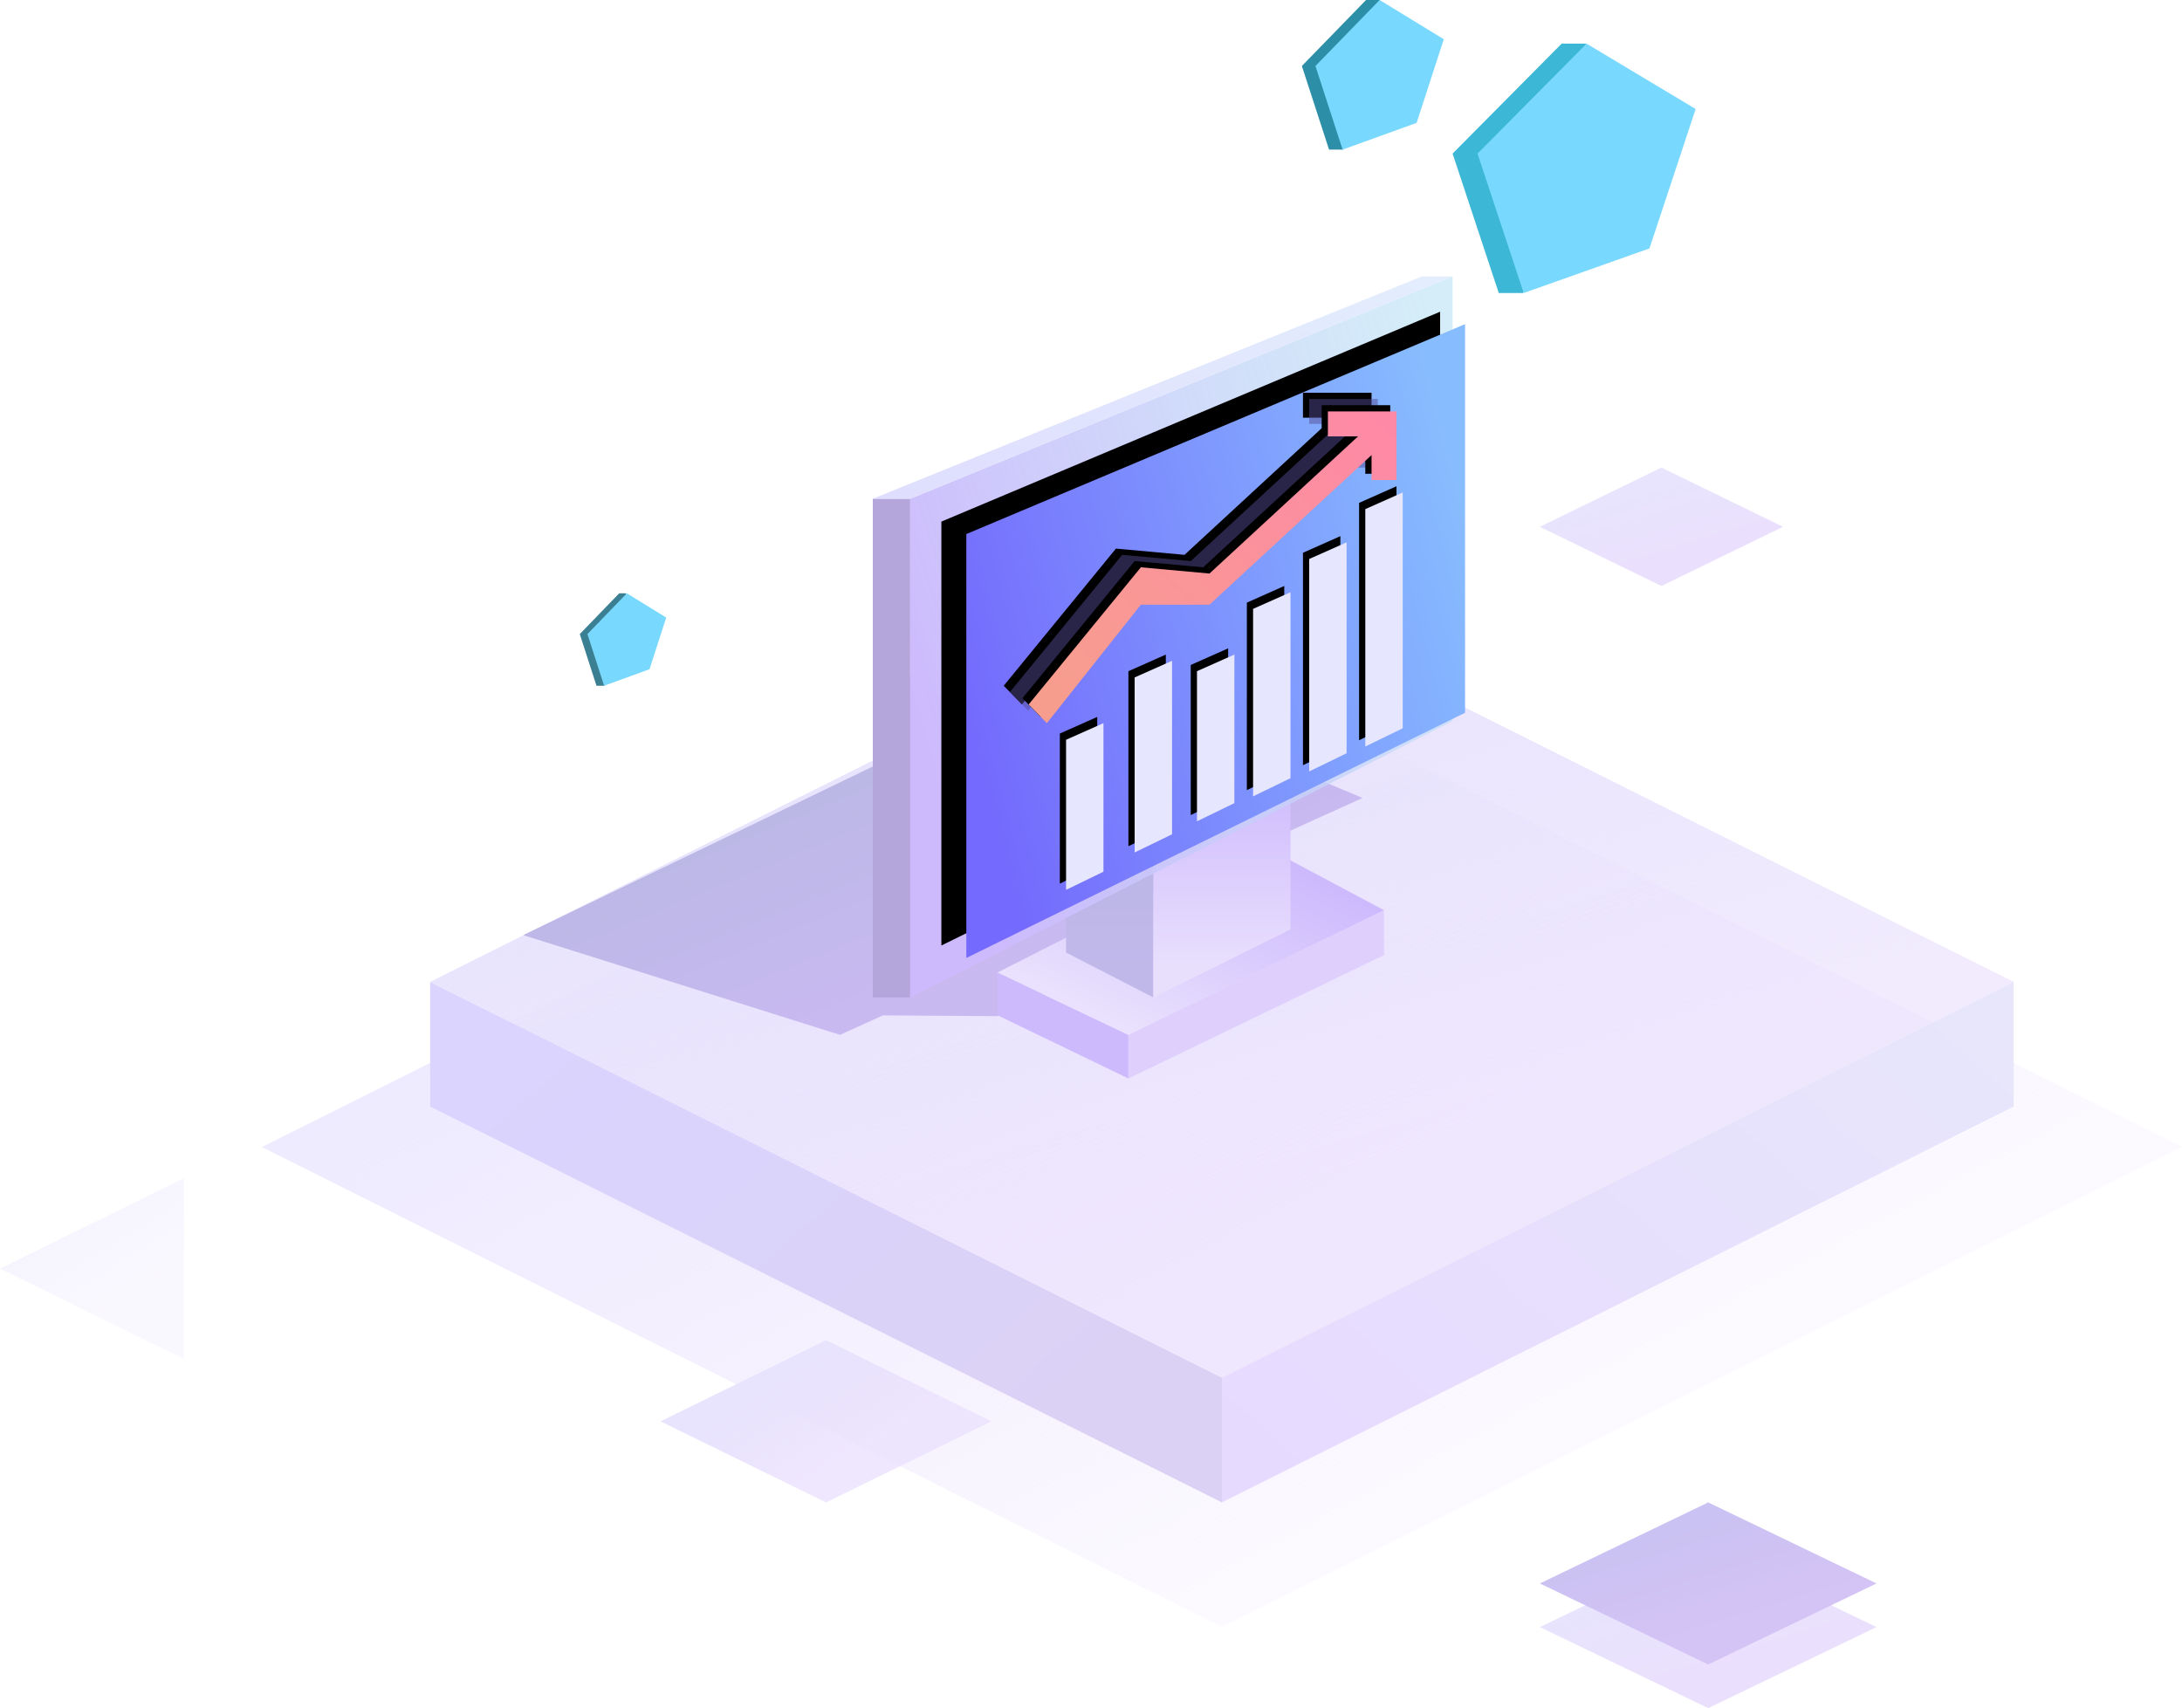 <?xml version="1.0" encoding="UTF-8"?>
<svg width="350px" height="274px" viewBox="0 0 350 274" version="1.1" xmlns="http://www.w3.org/2000/svg" xmlns:xlink="http://www.w3.org/1999/xlink">
    <!-- Generator: Sketch 52.3 (67297) - http://www.bohemiancoding.com/sketch -->
    <title>分组</title>
    <desc>Created with Sketch.</desc>
    <defs>
        <linearGradient x1="73.157%" y1="70.68%" x2="20.209%" y2="21.025%" id="linearGradient-1">
            <stop stop-color="#EAE0FD" stop-opacity="0.17" offset="0%"></stop>
            <stop stop-color="#EEEAFF" offset="100%"></stop>
        </linearGradient>
        <linearGradient x1="94.191%" y1="82.677%" x2="0%" y2="11.99%" id="linearGradient-2">
            <stop stop-color="#DBD1F4" offset="0%"></stop>
            <stop stop-color="#DAD4FF" offset="100%"></stop>
        </linearGradient>
        <linearGradient x1="100%" y1="13.775%" x2="0%" y2="87.184%" id="linearGradient-3">
            <stop stop-color="#E7E6FB" offset="0%"></stop>
            <stop stop-color="#E7DAFF" offset="100%"></stop>
        </linearGradient>
        <linearGradient x1="50%" y1="78.323%" x2="19.697%" y2="30.533%" id="linearGradient-4">
            <stop stop-color="#EAE0FD" stop-opacity="0.634" offset="0%"></stop>
            <stop stop-color="#E8E4FD" offset="100%"></stop>
        </linearGradient>
        <linearGradient x1="50%" y1="78.323%" x2="19.697%" y2="30.533%" id="linearGradient-5">
            <stop stop-color="#EAE0FD" offset="0%"></stop>
            <stop stop-color="#E8E4FD" offset="100%"></stop>
        </linearGradient>
        <linearGradient x1="50%" y1="78.323%" x2="19.697%" y2="30.533%" id="linearGradient-6">
            <stop stop-color="#D4C3F5" offset="0%"></stop>
            <stop stop-color="#CAC2F2" offset="100%"></stop>
        </linearGradient>
        <linearGradient x1="63.392%" y1="63.349%" x2="19.697%" y2="30.533%" id="linearGradient-7">
            <stop stop-color="#EAE0FD" stop-opacity="0.506" offset="0%"></stop>
            <stop stop-color="#E8E4FD" offset="100%"></stop>
        </linearGradient>
        <linearGradient x1="50%" y1="78.323%" x2="19.697%" y2="30.533%" id="linearGradient-8">
            <stop stop-color="#EAE0FD" stop-opacity="0.563" offset="0%"></stop>
            <stop stop-color="#E8E4FD" offset="100%"></stop>
        </linearGradient>
        <linearGradient x1="60.933%" y1="76.738%" x2="28.285%" y2="42.403%" id="linearGradient-9">
            <stop stop-color="#C9B9F1" offset="0%"></stop>
            <stop stop-color="#BCB8E6" offset="100%"></stop>
        </linearGradient>
        <linearGradient x1="18.93%" y1="82.403%" x2="80.349%" y2="17.748%" id="linearGradient-10">
            <stop stop-color="#E9E1FD" offset="0%"></stop>
            <stop stop-color="#CDBAFD" offset="100%"></stop>
        </linearGradient>
        <linearGradient x1="50%" y1="50%" x2="50%" y2="87.028%" id="linearGradient-11">
            <stop stop-color="#BCB7E7" offset="0%"></stop>
            <stop stop-color="#C1B8EA" offset="100%"></stop>
        </linearGradient>
        <linearGradient x1="50%" y1="25.542%" x2="50%" y2="86.733%" id="linearGradient-12">
            <stop stop-color="#D3C1FD" offset="0%"></stop>
            <stop stop-color="#E8DFFD" offset="100%"></stop>
        </linearGradient>
        <linearGradient x1="0%" y1="57.502%" x2="100%" y2="15.757%" id="linearGradient-13">
            <stop stop-color="#CDBAFD" offset="0%"></stop>
            <stop stop-color="#C0E4F5" stop-opacity="0.667" offset="100%"></stop>
        </linearGradient>
        <linearGradient x1="0%" y1="63.487%" x2="100%" y2="29.814%" id="linearGradient-14">
            <stop stop-color="#746AFD" offset="0%"></stop>
            <stop stop-color="#87BCFE" offset="100%"></stop>
        </linearGradient>
        <polygon id="path-15" points="15 41.667 95 8 95 70.333 15 109.667"></polygon>
        <filter x="-7.5%" y="-3.9%" width="110.0%" height="105.9%" filterUnits="objectBoundingBox" id="filter-16">
            <feOffset dx="-4" dy="-2" in="SourceAlpha" result="shadowOffsetOuter1"></feOffset>
            <feColorMatrix values="0 0 0 0 0.306   0 0 0 0 0.233   0 0 0 0 0.495  0 0 0 1 0" type="matrix" in="shadowOffsetOuter1"></feColorMatrix>
        </filter>
        <polygon id="path-17" points="-2.12274642e-13 39.667 6 37 6 60.829 -2.12274642e-13 63.743"></polygon>
        <filter x="-25.0%" y="-5.6%" width="133.3%" height="107.5%" filterUnits="objectBoundingBox" id="filter-18">
            <feOffset dx="-1" dy="-1" in="SourceAlpha" result="shadowOffsetOuter1"></feOffset>
            <feColorMatrix values="0 0 0 0 0   0 0 0 0 0   0 0 0 0 0  0 0 0 0.02 0" type="matrix" in="shadowOffsetOuter1"></feColorMatrix>
        </filter>
        <polygon id="path-19" points="11 29.667 17 27 17 54.829 11 57.743"></polygon>
        <filter x="-25.0%" y="-4.9%" width="133.3%" height="106.5%" filterUnits="objectBoundingBox" id="filter-20">
            <feOffset dx="-1" dy="-1" in="SourceAlpha" result="shadowOffsetOuter1"></feOffset>
            <feColorMatrix values="0 0 0 0 0   0 0 0 0 0   0 0 0 0 0  0 0 0 0.02 0" type="matrix" in="shadowOffsetOuter1"></feColorMatrix>
        </filter>
        <polygon id="path-21" points="21 28.667 27 26 27 49.829 21 52.743"></polygon>
        <filter x="-25.0%" y="-5.6%" width="133.3%" height="107.5%" filterUnits="objectBoundingBox" id="filter-22">
            <feOffset dx="-1" dy="-1" in="SourceAlpha" result="shadowOffsetOuter1"></feOffset>
            <feColorMatrix values="0 0 0 0 0   0 0 0 0 0   0 0 0 0 0  0 0 0 0.02 0" type="matrix" in="shadowOffsetOuter1"></feColorMatrix>
        </filter>
        <polygon id="path-23" points="30 18.667 36 16 36 45.829 30 48.743"></polygon>
        <filter x="-25.0%" y="-4.6%" width="133.3%" height="106.1%" filterUnits="objectBoundingBox" id="filter-24">
            <feOffset dx="-1" dy="-1" in="SourceAlpha" result="shadowOffsetOuter1"></feOffset>
            <feColorMatrix values="0 0 0 0 0   0 0 0 0 0   0 0 0 0 0  0 0 0 0.02 0" type="matrix" in="shadowOffsetOuter1"></feColorMatrix>
        </filter>
        <polygon id="path-25" points="39 10.667 45 8 45 41.829 39 44.743"></polygon>
        <filter x="-25.0%" y="-4.1%" width="133.3%" height="105.4%" filterUnits="objectBoundingBox" id="filter-26">
            <feOffset dx="-1" dy="-1" in="SourceAlpha" result="shadowOffsetOuter1"></feOffset>
            <feColorMatrix values="0 0 0 0 0   0 0 0 0 0   0 0 0 0 0  0 0 0 0.02 0" type="matrix" in="shadowOffsetOuter1"></feColorMatrix>
        </filter>
        <polygon id="path-27" points="48 2.667 54 -2.34479103e-13 54 37.829 48 40.743"></polygon>
        <filter x="-25.0%" y="-3.7%" width="133.3%" height="104.9%" filterUnits="objectBoundingBox" id="filter-28">
            <feOffset dx="-1" dy="-1" in="SourceAlpha" result="shadowOffsetOuter1"></feOffset>
            <feColorMatrix values="0 0 0 0 0   0 0 0 0 0   0 0 0 0 0  0 0 0 0.02 0" type="matrix" in="shadowOffsetOuter1"></feColorMatrix>
        </filter>
        <path d="M74.834,24 L70,24 L70,20 L81,20 L81,24 L81,31 L77,31 L77,27 L51,51 L40,51 L24.924,70 L22,67 L40,45 L51,46 L51,46.003 L74.834,24 Z" id="path-29"></path>
        <filter x="-2.5%" y="-3.0%" width="103.4%" height="104.0%" filterUnits="objectBoundingBox" id="filter-30">
            <feOffset dx="-1" dy="-1" in="SourceAlpha" result="shadowOffsetOuter1"></feOffset>
            <feComposite in="shadowOffsetOuter1" in2="SourceAlpha" operator="out" result="shadowOffsetOuter1"></feComposite>
            <feColorMatrix values="0 0 0 0 0   0 0 0 0 0   0 0 0 0 0  0 0 0 0.034 0" type="matrix" in="shadowOffsetOuter1"></feColorMatrix>
        </filter>
        <linearGradient x1="3.02%" y1="87.729%" x2="107.438%" y2="-6.566%" id="linearGradient-31">
            <stop stop-color="#F79D8E" offset="0%"></stop>
            <stop stop-color="#FF87A9" offset="100%"></stop>
        </linearGradient>
        <path d="M77.834,26 L73,26 L73,22 L84,22 L84,26 L84,33 L80,33 L80,29 L54,53 L43,53 L27.924,72 L25,69 L43,47 L54,48 L54,48.003 L77.834,26 Z" id="path-32"></path>
        <filter x="-2.5%" y="-3.0%" width="103.4%" height="104.0%" filterUnits="objectBoundingBox" id="filter-33">
            <feOffset dx="-1" dy="-1" in="SourceAlpha" result="shadowOffsetOuter1"></feOffset>
            <feColorMatrix values="0 0 0 0 0   0 0 0 0 0   0 0 0 0 0  0 0 0 0.034 0" type="matrix" in="shadowOffsetOuter1"></feColorMatrix>
        </filter>
        <linearGradient x1="5.294%" y1="100%" x2="93.676%" y2="0%" id="linearGradient-34">
            <stop stop-color="#DFDEFE" offset="0%"></stop>
            <stop stop-color="#E3EDFD" offset="100%"></stop>
        </linearGradient>
    </defs>
    <g id="流量管理平台" stroke="none" stroke-width="1" fill="none" fill-rule="evenodd">
        <g id="login" transform="translate(-32, -247)">
            <g id="分组" transform="translate(32, 247)">
                <polygon id="多边形" fill="#3DB7D6" fill-rule="nonzero" points="250.493 7 254.401 7 244.345 47 240.407 47 233 24.639"></polygon>
                <polygon id="多边形" fill="#78D8FE" fill-rule="nonzero" points="254.493 7 271.986 17.486 264.579 39.847 244.407 47 237 24.639"></polygon>
                <polygon id="多边形" fill="#2D8EA7" fill-rule="nonzero" points="219.118 0 221.35 0 215.43 24 213.183 24 208.823 10.584"></polygon>
                <polygon id="多边形" fill="#78D8FE" fill-rule="nonzero" points="221.295 0 231.589 6.292 227.23 19.708 215.359 24 211 10.584"></polygon>
                <polygon id="多边形" fill="#3B8092" fill-rule="nonzero" points="99.317 95.175 100.451 95.175 96.971 110 95.675 110 93 101.712"></polygon>
                <polygon id="多边形" fill="#78D8FE" fill-rule="nonzero" points="100.545 95.175 106.862 99.061 104.187 107.349 96.902 110 94.227 101.712"></polygon>
                <g id="平台" transform="translate(0, 75)">
                    <polygon id="矩形_Top_Isometric" fill="url(#linearGradient-1)" points="42 109 196 32 350 109 196 186"></polygon>
                    <polygon id="矩形_Left_Isometric" fill="url(#linearGradient-2)" points="196 166 69 102.5 69 82.5 196 146"></polygon>
                    <polygon id="矩形_Right_Isometric" fill="url(#linearGradient-3)" points="196 166 323 102.5 323 82.5 196 146"></polygon>
                    <polygon id="矩形_Top_Isometric" fill="url(#linearGradient-4)" points="69 82.5 196 19 323 82.5 196 146"></polygon>
                    <polygon id="矩形_Top_Isometric" fill="url(#linearGradient-5)" points="247 9.5 266.5 0 286 9.5 266.5 19"></polygon>
                    <polygon id="矩形_Top_Isometric" fill="url(#linearGradient-5)" points="247 186 274 173 301 186 274 199"></polygon>
                    <polygon id="矩形_Top_Isometric" fill="url(#linearGradient-6)" points="247 179 274 166 301 179 274 192"></polygon>
                    <polygon id="矩形_Top_Isometric" fill="url(#linearGradient-7)" points="106 153 132.5 140 159 153 132.5 166"></polygon>
                    <polygon id="矩形_Top_Isometric" fill="url(#linearGradient-7)" points="106 153 132.5 140 159 153 132.5 166"></polygon>
                    <polygon id="矩形_Top_Isometric" fill="url(#linearGradient-8)" opacity="0.413" points="0 128.5 29.5 114 29.5 143"></polygon>
                </g>
                <path d="M200.959,135.978 L201,136 L201,143.2 L160,163 L141.631,162.875 L134.738,166 L83.928,150 L145.728,120.19 L144,107 L155.761,115.351 L171,108 L181.299,112.331 L186,110 L186,114.308 L218.557,128 L200.959,135.978 Z" id="合并形状" fill="url(#linearGradient-9)"></path>
                <g id="底座" transform="translate(160, 135)">
                    <polygon id="矩形-copy_Left_Isometric" fill="#CDBAFD" points="21 38 0 27.857 0 21 21 31"></polygon>
                    <polygon id="矩形-copy_Right_Isometric" fill="#DECFFD" points="21 38 62 18.2 62 11 21 31"></polygon>
                    <polygon id="矩形-copy_Top_Isometric" fill="url(#linearGradient-10)" points="0 21 41.333 0 62 11 21 31"></polygon>
                </g>
                <g id="支架" transform="translate(171, 120)">
                    <polygon id="矩形-copy-2_Left_Isometric" fill="url(#linearGradient-11)" points="14 40 0 32.8 0 4 14 11.2"></polygon>
                    <polygon id="矩形-copy-2_Right_Isometric" fill="url(#linearGradient-12)" points="14 40 36 29.091 36 0 14 10.909"></polygon>
                </g>
                <g id="屏幕" transform="translate(140, 44)">
                    <polygon id="矩形_Left_Isometric" fill="#B4A5DB" points="0 36 6 36 6 116 0 116"></polygon>
                    <polygon id="矩形_Top_Isometric" fill="url(#linearGradient-13)" points="6 36 93 0.333 93 71.667 6 116"></polygon>
                    <g id="矩形_Top_Isometric">
                        <use fill="black" fill-opacity="1" filter="url(#filter-16)" xlink:href="#path-15"></use>
                        <use fill="url(#linearGradient-14)" fill-rule="evenodd" xlink:href="#path-15"></use>
                    </g>
                    <g id="分组-2" transform="translate(31, 35)">
                        <g id="路径">
                            <use fill="black" fill-opacity="1" filter="url(#filter-18)" xlink:href="#path-17"></use>
                            <use fill="#E6E7FF" fill-rule="evenodd" xlink:href="#path-17"></use>
                        </g>
                        <g id="路径">
                            <use fill="black" fill-opacity="1" filter="url(#filter-20)" xlink:href="#path-19"></use>
                            <use fill="#E6E7FF" fill-rule="evenodd" xlink:href="#path-19"></use>
                        </g>
                        <g id="路径">
                            <use fill="black" fill-opacity="1" filter="url(#filter-22)" xlink:href="#path-21"></use>
                            <use fill="#E6E7FF" fill-rule="evenodd" xlink:href="#path-21"></use>
                        </g>
                        <g id="路径">
                            <use fill="black" fill-opacity="1" filter="url(#filter-24)" xlink:href="#path-23"></use>
                            <use fill="#E6E7FF" fill-rule="evenodd" xlink:href="#path-23"></use>
                        </g>
                        <g id="路径">
                            <use fill="black" fill-opacity="1" filter="url(#filter-26)" xlink:href="#path-25"></use>
                            <use fill="#E6E7FF" fill-rule="evenodd" xlink:href="#path-25"></use>
                        </g>
                        <g id="路径">
                            <use fill="black" fill-opacity="1" filter="url(#filter-28)" xlink:href="#path-27"></use>
                            <use fill="#E6E7FF" fill-rule="evenodd" xlink:href="#path-27"></use>
                        </g>
                    </g>
                    <g id="合并形状">
                        <use fill="black" fill-opacity="1" filter="url(#filter-30)" xlink:href="#path-29"></use>
                        <use fill-opacity="0.488" fill="#544D94" fill-rule="evenodd" xlink:href="#path-29"></use>
                    </g>
                    <g id="合并形状">
                        <use fill="black" fill-opacity="1" filter="url(#filter-33)" xlink:href="#path-32"></use>
                        <use fill="url(#linearGradient-31)" fill-rule="evenodd" xlink:href="#path-32"></use>
                    </g>
                    <polygon id="矩形-copy_Top_Isometric" fill="url(#linearGradient-34)" points="0 36 88.081 0.333 93 0.333 6 36"></polygon>
                </g>
            </g>
        </g>
    </g>
</svg>
